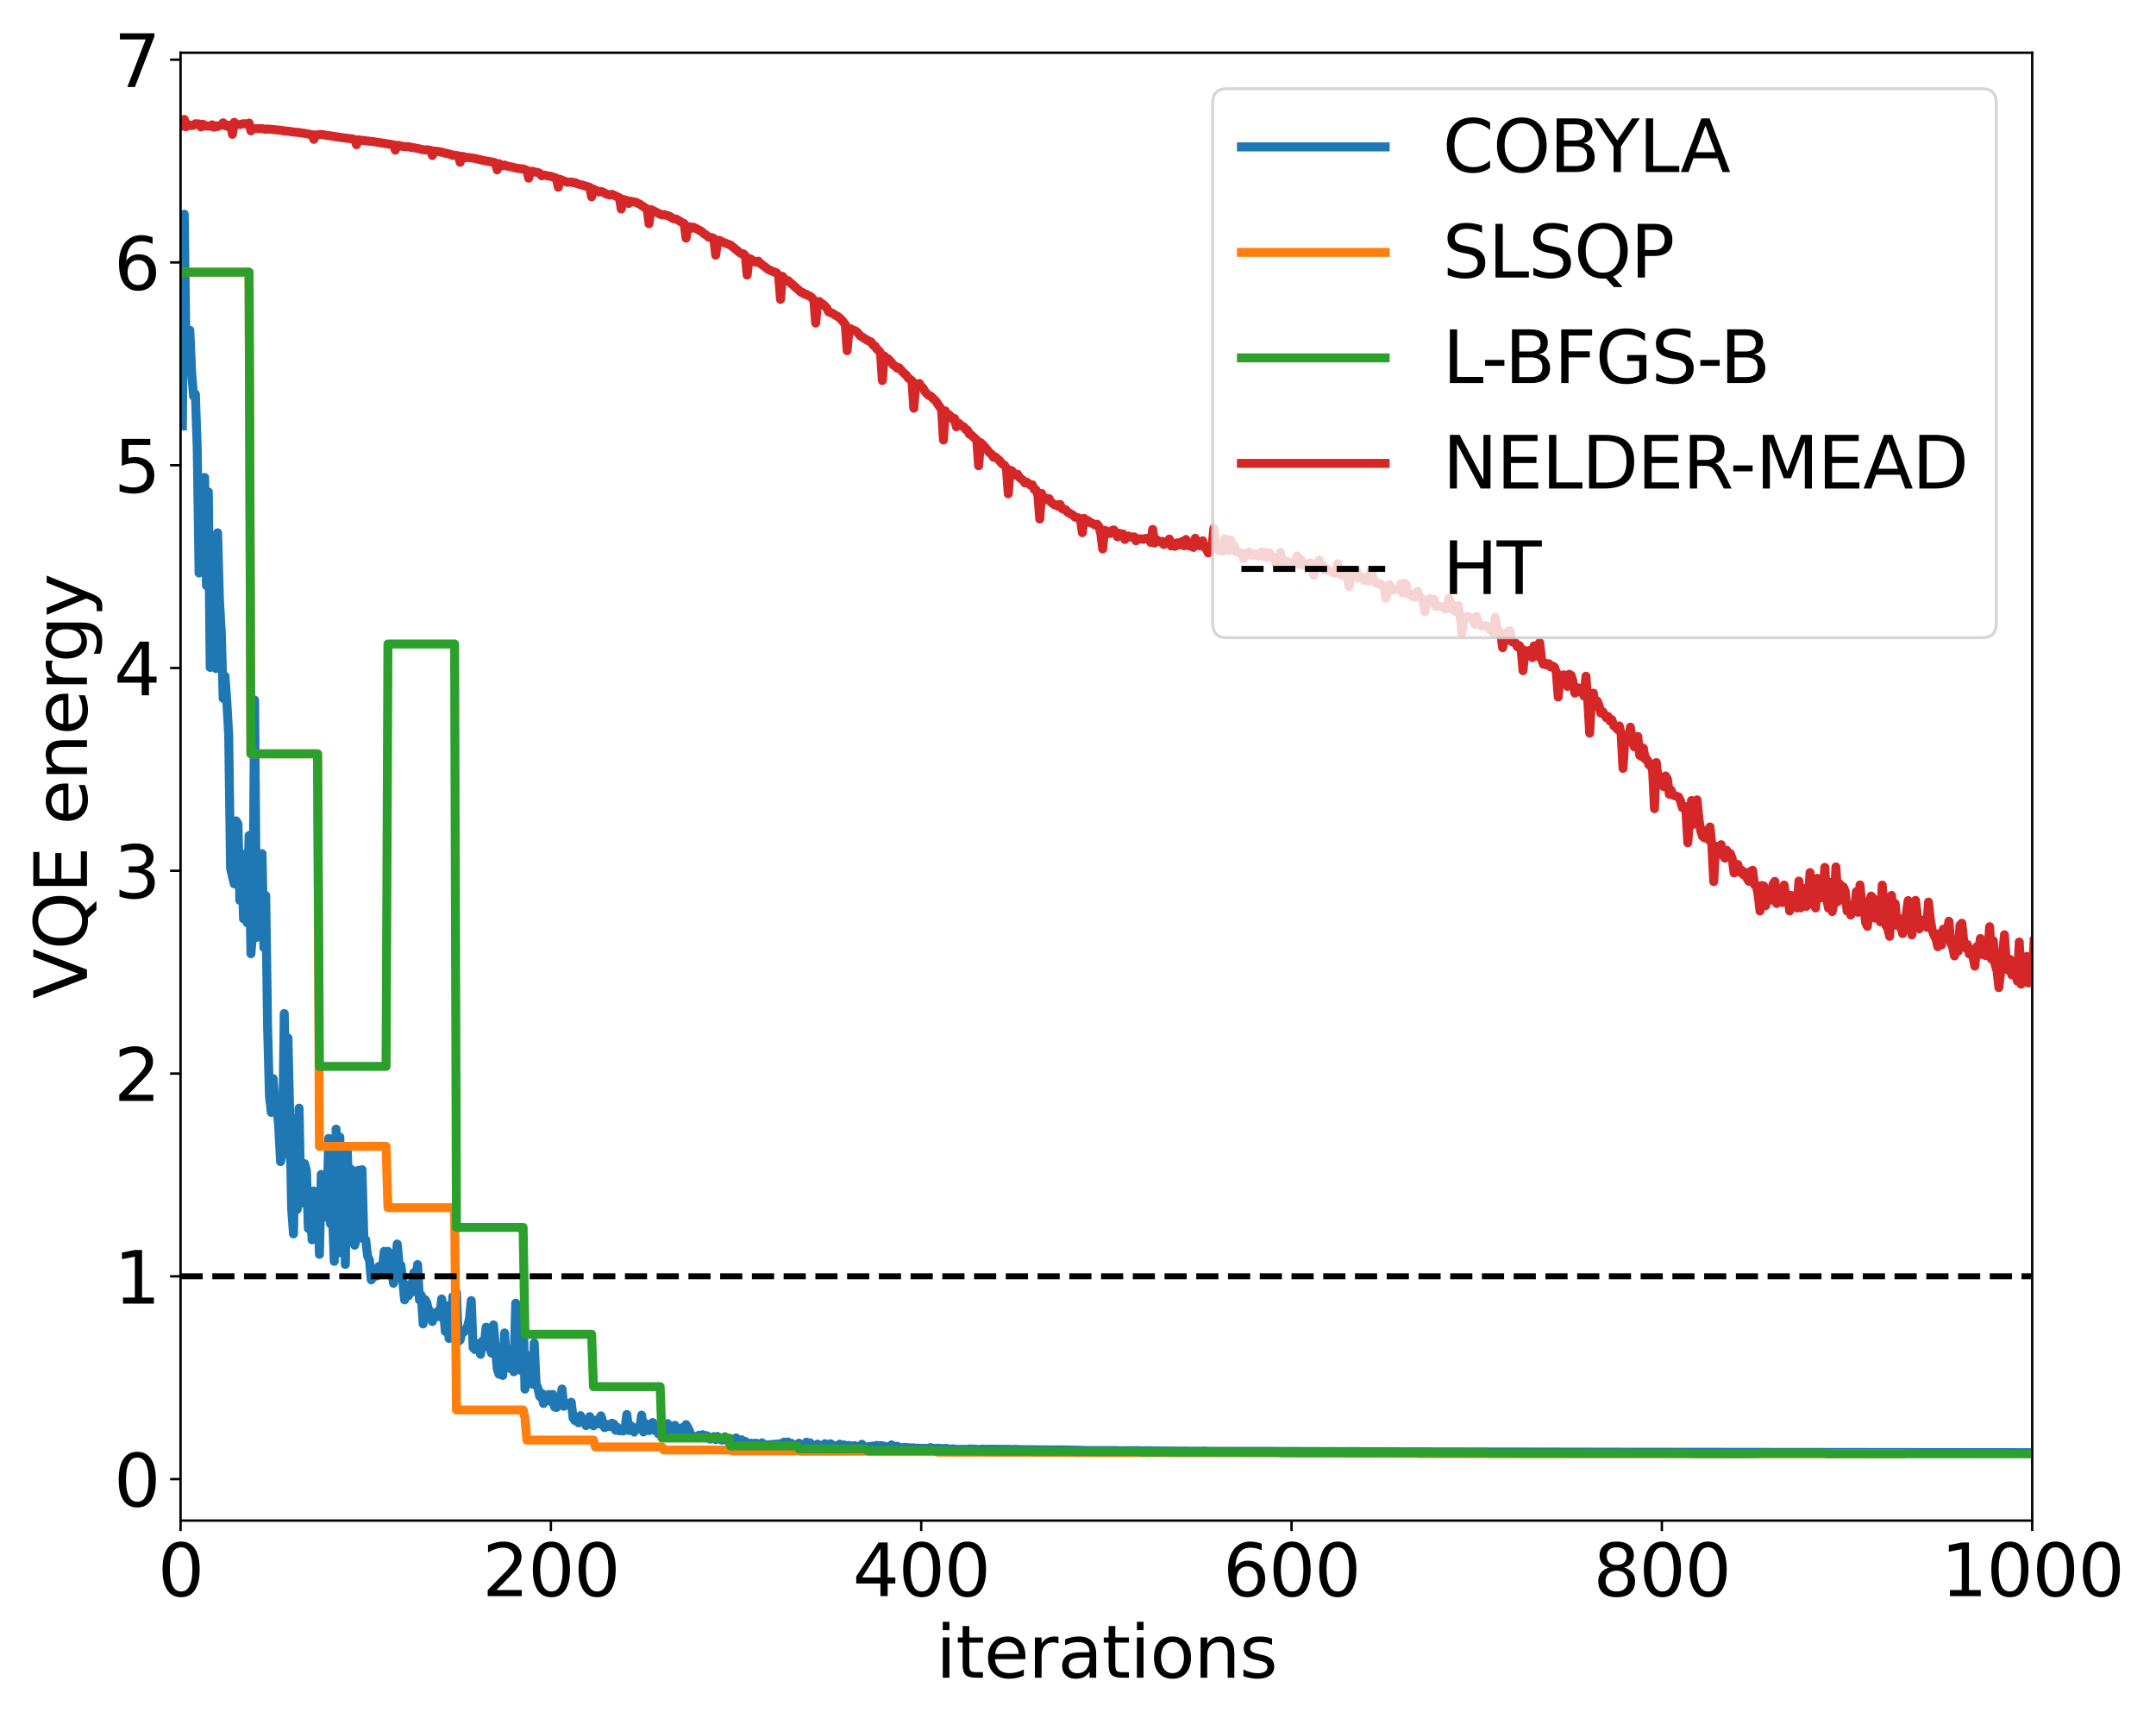 <?xml version="1.0" encoding="utf-8" standalone="no"?>
<!DOCTYPE svg PUBLIC "-//W3C//DTD SVG 1.1//EN"
  "http://www.w3.org/Graphics/SVG/1.1/DTD/svg11.dtd">
<svg height="576pt" version="1.1" viewBox="0 0 720 576" width="720pt" xmlns="http://www.w3.org/2000/svg" xmlns:xlink="http://www.w3.org/1999/xlink">
 <defs>
  <style type="text/css">*{stroke-linecap:butt;stroke-linejoin:round;}</style>
 </defs>
 <g id="figure_1">
  <g id="patch_1">
   <path d="M 0 576 
L 720 576 
L 720 0 
L 0 0 
z
" style="fill:#ffffff;"/>
  </g>
  <g id="axes_1">
   <g id="patch_2">
    <path d="M 60.297 507.745 
L 678.66 507.745 
L 678.66 17.608 
L 60.297 17.608 
z
" style="fill:#ffffff;"/>
   </g>
   <g id="matplotlib.axis_1">
    <g id="xtick_1">
     <g id="line2d_1">
      <defs>
       <path d="M 0 0 
L 0 3.5 
" id="m3c24cef27b" style="stroke:#000000;stroke-width:0.8;"/>
      </defs>
      <g>
       <use style="stroke:#000000;stroke-width:0.8;" x="60.297" xlink:href="#m3c24cef27b" y="507.745"/>
      </g>
     </g>
     <g id="text_1">
      <!-- 0 -->
      <g transform="translate(52.663 532.981)scale(0.24 -0.24)">
       <defs>
        <path d="M 2034 4250 
Q 1547 4250 1301 3770 
Q 1056 3291 1056 2328 
Q 1056 1369 1301 889 
Q 1547 409 2034 409 
Q 2525 409 2770 889 
Q 3016 1369 3016 2328 
Q 3016 3291 2770 3770 
Q 2525 4250 2034 4250 
z
M 2034 4750 
Q 2819 4750 3233 4129 
Q 3647 3509 3647 2328 
Q 3647 1150 3233 529 
Q 2819 -91 2034 -91 
Q 1250 -91 836 529 
Q 422 1150 422 2328 
Q 422 3509 836 4129 
Q 1250 4750 2034 4750 
z
" id="DejaVuSans-30" transform="scale(0.016)"/>
       </defs>
       <use xlink:href="#DejaVuSans-30"/>
      </g>
     </g>
    </g>
    <g id="xtick_2">
     <g id="line2d_2">
      <g>
       <use style="stroke:#000000;stroke-width:0.8;" x="183.97" xlink:href="#m3c24cef27b" y="507.745"/>
      </g>
     </g>
     <g id="text_2">
      <!-- 200 -->
      <g transform="translate(161.065 532.981)scale(0.24 -0.24)">
       <defs>
        <path d="M 1228 531 
L 3431 531 
L 3431 0 
L 469 0 
L 469 531 
Q 828 903 1448 1529 
Q 2069 2156 2228 2338 
Q 2531 2678 2651 2914 
Q 2772 3150 2772 3378 
Q 2772 3750 2511 3984 
Q 2250 4219 1831 4219 
Q 1534 4219 1204 4116 
Q 875 4013 500 3803 
L 500 4441 
Q 881 4594 1212 4672 
Q 1544 4750 1819 4750 
Q 2544 4750 2975 4387 
Q 3406 4025 3406 3419 
Q 3406 3131 3298 2873 
Q 3191 2616 2906 2266 
Q 2828 2175 2409 1742 
Q 1991 1309 1228 531 
z
" id="DejaVuSans-32" transform="scale(0.016)"/>
       </defs>
       <use xlink:href="#DejaVuSans-32"/>
       <use x="63.623" xlink:href="#DejaVuSans-30"/>
       <use x="127.246" xlink:href="#DejaVuSans-30"/>
      </g>
     </g>
    </g>
    <g id="xtick_3">
     <g id="line2d_3">
      <g>
       <use style="stroke:#000000;stroke-width:0.8;" x="307.642" xlink:href="#m3c24cef27b" y="507.745"/>
      </g>
     </g>
     <g id="text_3">
      <!-- 400 -->
      <g transform="translate(284.738 532.981)scale(0.24 -0.24)">
       <defs>
        <path d="M 2419 4116 
L 825 1625 
L 2419 1625 
L 2419 4116 
z
M 2253 4666 
L 3047 4666 
L 3047 1625 
L 3713 1625 
L 3713 1100 
L 3047 1100 
L 3047 0 
L 2419 0 
L 2419 1100 
L 313 1100 
L 313 1709 
L 2253 4666 
z
" id="DejaVuSans-34" transform="scale(0.016)"/>
       </defs>
       <use xlink:href="#DejaVuSans-34"/>
       <use x="63.623" xlink:href="#DejaVuSans-30"/>
       <use x="127.246" xlink:href="#DejaVuSans-30"/>
      </g>
     </g>
    </g>
    <g id="xtick_4">
     <g id="line2d_4">
      <g>
       <use style="stroke:#000000;stroke-width:0.8;" x="431.315" xlink:href="#m3c24cef27b" y="507.745"/>
      </g>
     </g>
     <g id="text_4">
      <!-- 600 -->
      <g transform="translate(408.41 532.981)scale(0.24 -0.24)">
       <defs>
        <path d="M 2113 2584 
Q 1688 2584 1439 2293 
Q 1191 2003 1191 1497 
Q 1191 994 1439 701 
Q 1688 409 2113 409 
Q 2538 409 2786 701 
Q 3034 994 3034 1497 
Q 3034 2003 2786 2293 
Q 2538 2584 2113 2584 
z
M 3366 4563 
L 3366 3988 
Q 3128 4100 2886 4159 
Q 2644 4219 2406 4219 
Q 1781 4219 1451 3797 
Q 1122 3375 1075 2522 
Q 1259 2794 1537 2939 
Q 1816 3084 2150 3084 
Q 2853 3084 3261 2657 
Q 3669 2231 3669 1497 
Q 3669 778 3244 343 
Q 2819 -91 2113 -91 
Q 1303 -91 875 529 
Q 447 1150 447 2328 
Q 447 3434 972 4092 
Q 1497 4750 2381 4750 
Q 2619 4750 2861 4703 
Q 3103 4656 3366 4563 
z
" id="DejaVuSans-36" transform="scale(0.016)"/>
       </defs>
       <use xlink:href="#DejaVuSans-36"/>
       <use x="63.623" xlink:href="#DejaVuSans-30"/>
       <use x="127.246" xlink:href="#DejaVuSans-30"/>
      </g>
     </g>
    </g>
    <g id="xtick_5">
     <g id="line2d_5">
      <g>
       <use style="stroke:#000000;stroke-width:0.8;" x="554.987" xlink:href="#m3c24cef27b" y="507.745"/>
      </g>
     </g>
     <g id="text_5">
      <!-- 800 -->
      <g transform="translate(532.082 532.981)scale(0.24 -0.24)">
       <defs>
        <path d="M 2034 2216 
Q 1584 2216 1326 1975 
Q 1069 1734 1069 1313 
Q 1069 891 1326 650 
Q 1584 409 2034 409 
Q 2484 409 2743 651 
Q 3003 894 3003 1313 
Q 3003 1734 2745 1975 
Q 2488 2216 2034 2216 
z
M 1403 2484 
Q 997 2584 770 2862 
Q 544 3141 544 3541 
Q 544 4100 942 4425 
Q 1341 4750 2034 4750 
Q 2731 4750 3128 4425 
Q 3525 4100 3525 3541 
Q 3525 3141 3298 2862 
Q 3072 2584 2669 2484 
Q 3125 2378 3379 2068 
Q 3634 1759 3634 1313 
Q 3634 634 3220 271 
Q 2806 -91 2034 -91 
Q 1263 -91 848 271 
Q 434 634 434 1313 
Q 434 1759 690 2068 
Q 947 2378 1403 2484 
z
M 1172 3481 
Q 1172 3119 1398 2916 
Q 1625 2713 2034 2713 
Q 2441 2713 2670 2916 
Q 2900 3119 2900 3481 
Q 2900 3844 2670 4047 
Q 2441 4250 2034 4250 
Q 1625 4250 1398 4047 
Q 1172 3844 1172 3481 
z
" id="DejaVuSans-38" transform="scale(0.016)"/>
       </defs>
       <use xlink:href="#DejaVuSans-38"/>
       <use x="63.623" xlink:href="#DejaVuSans-30"/>
       <use x="127.246" xlink:href="#DejaVuSans-30"/>
      </g>
     </g>
    </g>
    <g id="xtick_6">
     <g id="line2d_6">
      <g>
       <use style="stroke:#000000;stroke-width:0.8;" x="678.66" xlink:href="#m3c24cef27b" y="507.745"/>
      </g>
     </g>
     <g id="text_6">
      <!-- 1000 -->
      <g transform="translate(648.12 532.981)scale(0.24 -0.24)">
       <defs>
        <path d="M 794 531 
L 1825 531 
L 1825 4091 
L 703 3866 
L 703 4441 
L 1819 4666 
L 2450 4666 
L 2450 531 
L 3481 531 
L 3481 0 
L 794 0 
L 794 531 
z
" id="DejaVuSans-31" transform="scale(0.016)"/>
       </defs>
       <use xlink:href="#DejaVuSans-31"/>
       <use x="63.623" xlink:href="#DejaVuSans-30"/>
       <use x="127.246" xlink:href="#DejaVuSans-30"/>
       <use x="190.869" xlink:href="#DejaVuSans-30"/>
      </g>
     </g>
    </g>
    <g id="text_7">
     <!-- iterations -->
     <g transform="translate(312.533 560.209)scale(0.24 -0.24)">
      <defs>
       <path d="M 603 3500 
L 1178 3500 
L 1178 0 
L 603 0 
L 603 3500 
z
M 603 4863 
L 1178 4863 
L 1178 4134 
L 603 4134 
L 603 4863 
z
" id="DejaVuSans-69" transform="scale(0.016)"/>
       <path d="M 1172 4494 
L 1172 3500 
L 2356 3500 
L 2356 3053 
L 1172 3053 
L 1172 1153 
Q 1172 725 1289 603 
Q 1406 481 1766 481 
L 2356 481 
L 2356 0 
L 1766 0 
Q 1100 0 847 248 
Q 594 497 594 1153 
L 594 3053 
L 172 3053 
L 172 3500 
L 594 3500 
L 594 4494 
L 1172 4494 
z
" id="DejaVuSans-74" transform="scale(0.016)"/>
       <path d="M 3597 1894 
L 3597 1613 
L 953 1613 
Q 991 1019 1311 708 
Q 1631 397 2203 397 
Q 2534 397 2845 478 
Q 3156 559 3463 722 
L 3463 178 
Q 3153 47 2828 -22 
Q 2503 -91 2169 -91 
Q 1331 -91 842 396 
Q 353 884 353 1716 
Q 353 2575 817 3079 
Q 1281 3584 2069 3584 
Q 2775 3584 3186 3129 
Q 3597 2675 3597 1894 
z
M 3022 2063 
Q 3016 2534 2758 2815 
Q 2500 3097 2075 3097 
Q 1594 3097 1305 2825 
Q 1016 2553 972 2059 
L 3022 2063 
z
" id="DejaVuSans-65" transform="scale(0.016)"/>
       <path d="M 2631 2963 
Q 2534 3019 2420 3045 
Q 2306 3072 2169 3072 
Q 1681 3072 1420 2755 
Q 1159 2438 1159 1844 
L 1159 0 
L 581 0 
L 581 3500 
L 1159 3500 
L 1159 2956 
Q 1341 3275 1631 3429 
Q 1922 3584 2338 3584 
Q 2397 3584 2469 3576 
Q 2541 3569 2628 3553 
L 2631 2963 
z
" id="DejaVuSans-72" transform="scale(0.016)"/>
       <path d="M 2194 1759 
Q 1497 1759 1228 1600 
Q 959 1441 959 1056 
Q 959 750 1161 570 
Q 1363 391 1709 391 
Q 2188 391 2477 730 
Q 2766 1069 2766 1631 
L 2766 1759 
L 2194 1759 
z
M 3341 1997 
L 3341 0 
L 2766 0 
L 2766 531 
Q 2569 213 2275 61 
Q 1981 -91 1556 -91 
Q 1019 -91 701 211 
Q 384 513 384 1019 
Q 384 1609 779 1909 
Q 1175 2209 1959 2209 
L 2766 2209 
L 2766 2266 
Q 2766 2663 2505 2880 
Q 2244 3097 1772 3097 
Q 1472 3097 1187 3025 
Q 903 2953 641 2809 
L 641 3341 
Q 956 3463 1253 3523 
Q 1550 3584 1831 3584 
Q 2591 3584 2966 3190 
Q 3341 2797 3341 1997 
z
" id="DejaVuSans-61" transform="scale(0.016)"/>
       <path d="M 1959 3097 
Q 1497 3097 1228 2736 
Q 959 2375 959 1747 
Q 959 1119 1226 758 
Q 1494 397 1959 397 
Q 2419 397 2687 759 
Q 2956 1122 2956 1747 
Q 2956 2369 2687 2733 
Q 2419 3097 1959 3097 
z
M 1959 3584 
Q 2709 3584 3137 3096 
Q 3566 2609 3566 1747 
Q 3566 888 3137 398 
Q 2709 -91 1959 -91 
Q 1206 -91 779 398 
Q 353 888 353 1747 
Q 353 2609 779 3096 
Q 1206 3584 1959 3584 
z
" id="DejaVuSans-6f" transform="scale(0.016)"/>
       <path d="M 3513 2113 
L 3513 0 
L 2938 0 
L 2938 2094 
Q 2938 2591 2744 2837 
Q 2550 3084 2163 3084 
Q 1697 3084 1428 2787 
Q 1159 2491 1159 1978 
L 1159 0 
L 581 0 
L 581 3500 
L 1159 3500 
L 1159 2956 
Q 1366 3272 1645 3428 
Q 1925 3584 2291 3584 
Q 2894 3584 3203 3211 
Q 3513 2838 3513 2113 
z
" id="DejaVuSans-6e" transform="scale(0.016)"/>
       <path d="M 2834 3397 
L 2834 2853 
Q 2591 2978 2328 3040 
Q 2066 3103 1784 3103 
Q 1356 3103 1142 2972 
Q 928 2841 928 2578 
Q 928 2378 1081 2264 
Q 1234 2150 1697 2047 
L 1894 2003 
Q 2506 1872 2764 1633 
Q 3022 1394 3022 966 
Q 3022 478 2636 193 
Q 2250 -91 1575 -91 
Q 1294 -91 989 -36 
Q 684 19 347 128 
L 347 722 
Q 666 556 975 473 
Q 1284 391 1588 391 
Q 1994 391 2212 530 
Q 2431 669 2431 922 
Q 2431 1156 2273 1281 
Q 2116 1406 1581 1522 
L 1381 1569 
Q 847 1681 609 1914 
Q 372 2147 372 2553 
Q 372 3047 722 3315 
Q 1072 3584 1716 3584 
Q 2034 3584 2315 3537 
Q 2597 3491 2834 3397 
z
" id="DejaVuSans-73" transform="scale(0.016)"/>
      </defs>
      <use xlink:href="#DejaVuSans-69"/>
      <use x="27.783" xlink:href="#DejaVuSans-74"/>
      <use x="66.992" xlink:href="#DejaVuSans-65"/>
      <use x="128.516" xlink:href="#DejaVuSans-72"/>
      <use x="169.629" xlink:href="#DejaVuSans-61"/>
      <use x="230.908" xlink:href="#DejaVuSans-74"/>
      <use x="270.117" xlink:href="#DejaVuSans-69"/>
      <use x="297.9" xlink:href="#DejaVuSans-6f"/>
      <use x="359.082" xlink:href="#DejaVuSans-6e"/>
      <use x="422.461" xlink:href="#DejaVuSans-73"/>
     </g>
    </g>
   </g>
   <g id="matplotlib.axis_2">
    <g id="ytick_1">
     <g id="line2d_7">
      <defs>
       <path d="M 0 0 
L -3.5 0 
" id="md721828727" style="stroke:#000000;stroke-width:0.8;"/>
      </defs>
      <g>
       <use style="stroke:#000000;stroke-width:0.8;" x="60.297" xlink:href="#md721828727" y="493.898"/>
      </g>
     </g>
     <g id="text_8">
      <!-- 0 -->
      <g transform="translate(38.028 503.016)scale(0.24 -0.24)">
       <use xlink:href="#DejaVuSans-30"/>
      </g>
     </g>
    </g>
    <g id="ytick_2">
     <g id="line2d_8">
      <g>
       <use style="stroke:#000000;stroke-width:0.8;" x="60.297" xlink:href="#md721828727" y="426.187"/>
      </g>
     </g>
     <g id="text_9">
      <!-- 1 -->
      <g transform="translate(38.028 435.305)scale(0.24 -0.24)">
       <use xlink:href="#DejaVuSans-31"/>
      </g>
     </g>
    </g>
    <g id="ytick_3">
     <g id="line2d_9">
      <g>
       <use style="stroke:#000000;stroke-width:0.8;" x="60.297" xlink:href="#md721828727" y="358.477"/>
      </g>
     </g>
     <g id="text_10">
      <!-- 2 -->
      <g transform="translate(38.028 367.595)scale(0.24 -0.24)">
       <use xlink:href="#DejaVuSans-32"/>
      </g>
     </g>
    </g>
    <g id="ytick_4">
     <g id="line2d_10">
      <g>
       <use style="stroke:#000000;stroke-width:0.8;" x="60.297" xlink:href="#md721828727" y="290.766"/>
      </g>
     </g>
     <g id="text_11">
      <!-- 3 -->
      <g transform="translate(38.028 299.884)scale(0.24 -0.24)">
       <defs>
        <path d="M 2597 2516 
Q 3050 2419 3304 2112 
Q 3559 1806 3559 1356 
Q 3559 666 3084 287 
Q 2609 -91 1734 -91 
Q 1441 -91 1130 -33 
Q 819 25 488 141 
L 488 750 
Q 750 597 1062 519 
Q 1375 441 1716 441 
Q 2309 441 2620 675 
Q 2931 909 2931 1356 
Q 2931 1769 2642 2001 
Q 2353 2234 1838 2234 
L 1294 2234 
L 1294 2753 
L 1863 2753 
Q 2328 2753 2575 2939 
Q 2822 3125 2822 3475 
Q 2822 3834 2567 4026 
Q 2313 4219 1838 4219 
Q 1578 4219 1281 4162 
Q 984 4106 628 3988 
L 628 4550 
Q 988 4650 1302 4700 
Q 1616 4750 1894 4750 
Q 2613 4750 3031 4423 
Q 3450 4097 3450 3541 
Q 3450 3153 3228 2886 
Q 3006 2619 2597 2516 
z
" id="DejaVuSans-33" transform="scale(0.016)"/>
       </defs>
       <use xlink:href="#DejaVuSans-33"/>
      </g>
     </g>
    </g>
    <g id="ytick_5">
     <g id="line2d_11">
      <g>
       <use style="stroke:#000000;stroke-width:0.8;" x="60.297" xlink:href="#md721828727" y="223.056"/>
      </g>
     </g>
     <g id="text_12">
      <!-- 4 -->
      <g transform="translate(38.028 232.174)scale(0.24 -0.24)">
       <use xlink:href="#DejaVuSans-34"/>
      </g>
     </g>
    </g>
    <g id="ytick_6">
     <g id="line2d_12">
      <g>
       <use style="stroke:#000000;stroke-width:0.8;" x="60.297" xlink:href="#md721828727" y="155.345"/>
      </g>
     </g>
     <g id="text_13">
      <!-- 5 -->
      <g transform="translate(38.028 164.463)scale(0.24 -0.24)">
       <defs>
        <path d="M 691 4666 
L 3169 4666 
L 3169 4134 
L 1269 4134 
L 1269 2991 
Q 1406 3038 1543 3061 
Q 1681 3084 1819 3084 
Q 2600 3084 3056 2656 
Q 3513 2228 3513 1497 
Q 3513 744 3044 326 
Q 2575 -91 1722 -91 
Q 1428 -91 1123 -41 
Q 819 9 494 109 
L 494 744 
Q 775 591 1075 516 
Q 1375 441 1709 441 
Q 2250 441 2565 725 
Q 2881 1009 2881 1497 
Q 2881 1984 2565 2268 
Q 2250 2553 1709 2553 
Q 1456 2553 1204 2497 
Q 953 2441 691 2322 
L 691 4666 
z
" id="DejaVuSans-35" transform="scale(0.016)"/>
       </defs>
       <use xlink:href="#DejaVuSans-35"/>
      </g>
     </g>
    </g>
    <g id="ytick_7">
     <g id="line2d_13">
      <g>
       <use style="stroke:#000000;stroke-width:0.8;" x="60.297" xlink:href="#md721828727" y="87.635"/>
      </g>
     </g>
     <g id="text_14">
      <!-- 6 -->
      <g transform="translate(38.028 96.753)scale(0.24 -0.24)">
       <use xlink:href="#DejaVuSans-36"/>
      </g>
     </g>
    </g>
    <g id="ytick_8">
     <g id="line2d_14">
      <g>
       <use style="stroke:#000000;stroke-width:0.8;" x="60.297" xlink:href="#md721828727" y="19.924"/>
      </g>
     </g>
     <g id="text_15">
      <!-- 7 -->
      <g transform="translate(38.028 29.042)scale(0.24 -0.24)">
       <defs>
        <path d="M 525 4666 
L 3525 4666 
L 3525 4397 
L 1831 0 
L 1172 0 
L 2766 4134 
L 525 4134 
L 525 4666 
z
" id="DejaVuSans-37" transform="scale(0.016)"/>
       </defs>
       <use xlink:href="#DejaVuSans-37"/>
      </g>
     </g>
    </g>
    <g id="text_16">
     <!-- VQE energy -->
     <g transform="translate(29.036 333.544)rotate(-90)scale(0.24 -0.24)">
      <defs>
       <path d="M 1831 0 
L 50 4666 
L 709 4666 
L 2188 738 
L 3669 4666 
L 4325 4666 
L 2547 0 
L 1831 0 
z
" id="DejaVuSans-56" transform="scale(0.016)"/>
       <path d="M 2522 4238 
Q 1834 4238 1429 3725 
Q 1025 3213 1025 2328 
Q 1025 1447 1429 934 
Q 1834 422 2522 422 
Q 3209 422 3611 934 
Q 4013 1447 4013 2328 
Q 4013 3213 3611 3725 
Q 3209 4238 2522 4238 
z
M 3406 84 
L 4238 -825 
L 3475 -825 
L 2784 -78 
Q 2681 -84 2626 -87 
Q 2572 -91 2522 -91 
Q 1538 -91 948 567 
Q 359 1225 359 2328 
Q 359 3434 948 4092 
Q 1538 4750 2522 4750 
Q 3503 4750 4090 4092 
Q 4678 3434 4678 2328 
Q 4678 1516 4351 937 
Q 4025 359 3406 84 
z
" id="DejaVuSans-51" transform="scale(0.016)"/>
       <path d="M 628 4666 
L 3578 4666 
L 3578 4134 
L 1259 4134 
L 1259 2753 
L 3481 2753 
L 3481 2222 
L 1259 2222 
L 1259 531 
L 3634 531 
L 3634 0 
L 628 0 
L 628 4666 
z
" id="DejaVuSans-45" transform="scale(0.016)"/>
       <path id="DejaVuSans-20" transform="scale(0.016)"/>
       <path d="M 2906 1791 
Q 2906 2416 2648 2759 
Q 2391 3103 1925 3103 
Q 1463 3103 1205 2759 
Q 947 2416 947 1791 
Q 947 1169 1205 825 
Q 1463 481 1925 481 
Q 2391 481 2648 825 
Q 2906 1169 2906 1791 
z
M 3481 434 
Q 3481 -459 3084 -895 
Q 2688 -1331 1869 -1331 
Q 1566 -1331 1297 -1286 
Q 1028 -1241 775 -1147 
L 775 -588 
Q 1028 -725 1275 -790 
Q 1522 -856 1778 -856 
Q 2344 -856 2625 -561 
Q 2906 -266 2906 331 
L 2906 616 
Q 2728 306 2450 153 
Q 2172 0 1784 0 
Q 1141 0 747 490 
Q 353 981 353 1791 
Q 353 2603 747 3093 
Q 1141 3584 1784 3584 
Q 2172 3584 2450 3431 
Q 2728 3278 2906 2969 
L 2906 3500 
L 3481 3500 
L 3481 434 
z
" id="DejaVuSans-67" transform="scale(0.016)"/>
       <path d="M 2059 -325 
Q 1816 -950 1584 -1140 
Q 1353 -1331 966 -1331 
L 506 -1331 
L 506 -850 
L 844 -850 
Q 1081 -850 1212 -737 
Q 1344 -625 1503 -206 
L 1606 56 
L 191 3500 
L 800 3500 
L 1894 763 
L 2988 3500 
L 3597 3500 
L 2059 -325 
z
" id="DejaVuSans-79" transform="scale(0.016)"/>
      </defs>
      <use xlink:href="#DejaVuSans-56"/>
      <use x="68.408" xlink:href="#DejaVuSans-51"/>
      <use x="147.119" xlink:href="#DejaVuSans-45"/>
      <use x="210.303" xlink:href="#DejaVuSans-20"/>
      <use x="242.09" xlink:href="#DejaVuSans-65"/>
      <use x="303.613" xlink:href="#DejaVuSans-6e"/>
      <use x="366.992" xlink:href="#DejaVuSans-65"/>
      <use x="428.516" xlink:href="#DejaVuSans-72"/>
      <use x="467.879" xlink:href="#DejaVuSans-67"/>
      <use x="531.355" xlink:href="#DejaVuSans-79"/>
     </g>
    </g>
   </g>
   <g id="line2d_15">
    <path clip-path="url(#p43fed19697)" d="M 60.916 142.2 
L 61.534 71.519 
L 62.153 119.641 
L 62.771 111.258 
L 63.389 110.27 
L 64.008 124.463 
L 64.626 132.256 
L 65.244 131.576 
L 65.863 149.751 
L 66.481 191.354 
L 67.099 184.446 
L 68.336 159.421 
L 68.955 195.536 
L 69.573 164.253 
L 70.191 222.862 
L 70.81 196.848 
L 71.428 211.99 
L 72.046 223.214 
L 72.665 177.908 
L 73.283 200.223 
L 73.901 211.067 
L 74.52 233.187 
L 75.138 225.8 
L 75.757 234.43 
L 76.375 245.478 
L 76.993 290.005 
L 78.23 295.149 
L 78.848 274.1 
L 79.467 275.107 
L 80.085 300.654 
L 80.703 285.116 
L 81.322 306.814 
L 81.94 285.319 
L 82.559 308.165 
L 83.177 279 
L 83.795 318.455 
L 84.414 311.047 
L 85.032 233.779 
L 85.65 313.025 
L 86.269 290.416 
L 86.887 308.677 
L 87.505 285.037 
L 88.124 316.39 
L 88.742 299.029 
L 89.361 342.824 
L 89.979 365.894 
L 90.597 371.454 
L 91.216 360.163 
L 91.834 368.471 
L 92.452 369.375 
L 93.071 376.305 
L 93.689 387.898 
L 94.307 385.095 
L 94.926 338.423 
L 95.544 368.364 
L 96.163 346.586 
L 96.781 372.756 
L 97.399 403.758 
L 98.018 412.015 
L 98.636 373.498 
L 99.254 403.841 
L 99.873 370.041 
L 100.491 401.798 
L 101.109 390.118 
L 101.728 388.569 
L 102.346 390.862 
L 102.965 410.217 
L 103.583 398.306 
L 104.201 413.989 
L 104.82 397.664 
L 105.438 405.243 
L 106.056 400.647 
L 106.675 418.84 
L 107.293 392.146 
L 107.911 405.793 
L 108.53 404.228 
L 109.148 406.553 
L 109.766 380.131 
L 110.385 408.657 
L 111.003 404.549 
L 111.622 421.193 
L 112.24 377.019 
L 112.858 418.484 
L 113.477 379.66 
L 114.095 403.574 
L 114.713 384.981 
L 115.332 422.205 
L 115.95 382.895 
L 116.568 402.177 
L 117.187 390.396 
L 117.805 407.402 
L 118.424 415.797 
L 119.042 413.739 
L 119.66 390.793 
L 120.279 404.626 
L 120.897 390.577 
L 121.515 413.736 
L 122.134 414.031 
L 122.752 419.415 
L 123.37 420.702 
L 123.989 427.37 
L 124.607 426.401 
L 125.226 425.962 
L 125.844 426.056 
L 126.462 422.887 
L 127.081 425.04 
L 127.699 423.452 
L 128.317 417.824 
L 128.936 424.154 
L 129.554 417.819 
L 130.172 424.177 
L 130.791 424.039 
L 131.409 428.496 
L 132.028 423.597 
L 132.646 415.402 
L 133.264 421.894 
L 133.883 422.479 
L 134.501 427.618 
L 135.119 434.052 
L 135.738 429.387 
L 136.356 432.736 
L 136.974 428.834 
L 137.593 431.48 
L 138.211 424.923 
L 138.83 428.141 
L 139.448 422.256 
L 140.066 434.057 
L 140.685 432.51 
L 141.303 442.084 
L 141.921 433.932 
L 142.54 435.06 
L 143.158 437.507 
L 143.776 438.026 
L 144.395 441.268 
L 145.013 439.635 
L 146.25 437.83 
L 146.868 439.686 
L 147.487 433.746 
L 148.105 437.669 
L 148.723 444.597 
L 149.342 436.069 
L 149.96 446.929 
L 150.578 445.388 
L 151.197 433.002 
L 151.815 446.927 
L 152.434 431.606 
L 153.052 447.937 
L 153.67 447.407 
L 154.289 444.602 
L 154.907 444.776 
L 155.525 444.027 
L 156.144 442.867 
L 156.762 440.439 
L 157.38 434.28 
L 157.999 449.986 
L 158.617 450.634 
L 159.236 448.619 
L 159.854 449.921 
L 160.472 452.241 
L 161.091 447.81 
L 161.709 449.072 
L 162.327 443.171 
L 162.946 445.513 
L 163.564 450.288 
L 164.182 451.847 
L 164.801 442.397 
L 166.037 457.016 
L 166.656 458.861 
L 167.274 454.611 
L 167.893 459.295 
L 168.511 445.087 
L 169.129 456.04 
L 169.748 450.287 
L 170.366 456.961 
L 170.984 455.395 
L 171.603 458.049 
L 172.221 435.143 
L 172.839 455.715 
L 173.458 450.292 
L 174.076 457.698 
L 174.695 437.799 
L 175.313 463.844 
L 175.931 458.966 
L 176.55 458.836 
L 177.168 452.58 
L 177.786 462.179 
L 178.405 448.413 
L 179.023 462.159 
L 179.641 463.577 
L 180.26 466.328 
L 180.878 465.24 
L 181.497 468.653 
L 182.115 465.855 
L 182.733 467.362 
L 183.352 465.63 
L 183.97 468.01 
L 184.588 465.6 
L 185.207 469.815 
L 185.825 469.975 
L 187.062 468.702 
L 187.68 463.807 
L 188.299 469.579 
L 188.917 469.042 
L 189.535 468.735 
L 190.154 469.146 
L 190.772 468.244 
L 191.39 473.534 
L 192.009 474.358 
L 192.627 474.561 
L 193.245 475.106 
L 193.864 472.693 
L 194.482 474.648 
L 195.101 474.006 
L 195.719 476.018 
L 196.337 474.728 
L 196.956 473.019 
L 197.574 475.513 
L 198.192 476.097 
L 198.811 474.486 
L 199.429 474.044 
L 200.047 475.503 
L 200.666 472.773 
L 201.903 476.707 
L 202.521 476.354 
L 203.139 475.664 
L 203.758 476.385 
L 204.376 475.23 
L 204.994 475.505 
L 205.613 477.602 
L 206.231 476.661 
L 206.849 477.761 
L 207.468 477.335 
L 208.086 477.853 
L 208.704 477.202 
L 209.323 472.313 
L 209.941 477.654 
L 210.56 475.953 
L 211.178 476.525 
L 211.796 478.198 
L 212.415 477.055 
L 213.033 476.606 
L 213.651 476.701 
L 214.27 472.534 
L 214.888 478.158 
L 215.506 475.26 
L 216.743 477.695 
L 217.362 477.057 
L 217.98 474.986 
L 218.598 477.638 
L 219.217 476.456 
L 219.835 478.711 
L 220.453 475.886 
L 221.072 478.253 
L 221.69 475.768 
L 222.308 478.433 
L 222.927 475.347 
L 223.545 477.445 
L 224.164 478.678 
L 224.782 478.304 
L 225.4 475.919 
L 226.019 477.81 
L 226.637 477.238 
L 227.255 478.09 
L 227.874 476.707 
L 228.492 478.337 
L 229.11 475.691 
L 229.729 476.75 
L 230.347 478.032 
L 230.966 479.959 
L 231.584 479.537 
L 232.202 479.676 
L 232.821 480.1 
L 233.439 479.227 
L 234.057 479.746 
L 234.676 479.061 
L 235.294 479.863 
L 235.912 479.372 
L 236.531 479.696 
L 237.149 480.521 
L 237.768 480.205 
L 238.386 479.692 
L 239.004 480.712 
L 239.623 479.652 
L 240.859 480.806 
L 241.478 480.858 
L 242.096 479.763 
L 243.333 481.375 
L 243.951 480.598 
L 244.57 480.495 
L 245.188 481.318 
L 245.806 480.131 
L 246.425 481.057 
L 247.043 481.169 
L 247.661 480.755 
L 248.28 481.344 
L 248.898 481.311 
L 249.516 482.039 
L 250.135 482.162 
L 250.753 481.895 
L 251.372 482.061 
L 251.99 481.921 
L 252.608 481.925 
L 253.227 482.503 
L 253.845 482.502 
L 254.463 481.768 
L 255.082 482.217 
L 255.7 482.514 
L 259.41 482.192 
L 260.029 482.421 
L 260.647 482.022 
L 261.265 482.54 
L 261.884 481.532 
L 262.502 482.193 
L 263.12 481.518 
L 263.739 482.58 
L 264.357 481.939 
L 264.975 482.499 
L 265.594 482.588 
L 266.212 482.391 
L 266.831 481.898 
L 268.067 482.584 
L 268.686 482.684 
L 269.304 481.55 
L 269.922 482.363 
L 270.541 481.782 
L 271.159 482.684 
L 271.777 482.702 
L 272.396 482.582 
L 273.014 482.211 
L 273.633 482.583 
L 274.251 482.696 
L 274.869 482.626 
L 275.488 482.063 
L 276.106 482.921 
L 276.724 482.253 
L 277.343 482.094 
L 278.579 482.81 
L 279.816 483.074 
L 280.435 482.224 
L 281.053 482.748 
L 281.671 482.454 
L 282.908 482.763 
L 283.526 482.648 
L 284.145 482.834 
L 284.763 482.858 
L 285.381 482.702 
L 286 483.148 
L 286.618 482.974 
L 287.237 483.103 
L 287.855 482.253 
L 288.473 482.997 
L 289.092 483.287 
L 290.328 482.991 
L 290.947 483.026 
L 291.565 482.826 
L 292.183 483.029 
L 292.802 482.632 
L 293.42 483.117 
L 294.039 482.71 
L 295.275 482.874 
L 295.894 483.304 
L 296.512 483.078 
L 297.13 483.261 
L 297.749 482.469 
L 298.367 483.309 
L 298.985 483.291 
L 299.604 482.913 
L 300.222 483.213 
L 301.459 483.515 
L 302.077 483.27 
L 303.932 483.455 
L 304.551 483.504 
L 305.169 483.437 
L 305.787 483.633 
L 306.406 483.546 
L 307.642 483.643 
L 310.116 483.607 
L 310.734 483.348 
L 311.353 483.581 
L 312.589 483.696 
L 313.208 483.551 
L 314.444 483.722 
L 316.3 483.645 
L 316.918 483.941 
L 317.536 483.927 
L 318.155 483.766 
L 319.391 483.985 
L 322.483 483.947 
L 323.102 484.016 
L 323.72 483.841 
L 324.338 483.824 
L 324.957 483.999 
L 325.575 483.868 
L 326.193 483.986 
L 327.43 484.012 
L 328.048 483.837 
L 328.667 483.945 
L 331.14 483.907 
L 333.614 483.946 
L 337.324 483.973 
L 337.942 484.079 
L 339.179 483.925 
L 339.797 484.048 
L 341.034 484.055 
L 351.546 484.152 
L 354.02 484.127 
L 358.967 484.23 
L 363.295 484.354 
L 372.571 484.361 
L 373.807 484.418 
L 379.991 484.382 
L 381.228 484.461 
L 383.701 484.432 
L 384.938 484.473 
L 386.175 484.49 
L 392.977 484.54 
L 398.542 484.571 
L 400.397 484.555 
L 401.634 484.602 
L 402.252 484.509 
L 403.489 484.621 
L 405.962 484.618 
L 409.054 484.635 
L 410.909 484.602 
L 412.764 484.639 
L 414.001 484.628 
L 425.75 484.629 
L 427.605 484.658 
L 449.866 484.726 
L 451.721 484.698 
L 455.431 484.749 
L 459.76 484.74 
L 466.562 484.77 
L 503.663 484.842 
L 506.137 484.833 
L 514.794 484.872 
L 518.504 484.865 
L 539.528 484.903 
L 543.857 484.914 
L 554.369 484.921 
L 679.278 485.069 
L 679.278 485.069 
" style="fill:none;stroke:#1f77b4;stroke-linecap:square;stroke-width:3;"/>
   </g>
   <g id="line2d_16">
    <path clip-path="url(#p43fed19697)" d="M 60.916 90.894 
L 83.177 90.894 
L 83.795 251.709 
L 106.056 251.709 
L 106.675 382.793 
L 128.936 382.793 
L 129.554 403.275 
L 151.815 403.275 
L 152.434 470.796 
L 174.695 470.796 
L 175.313 473.447 
L 175.931 480.867 
L 198.192 480.867 
L 198.811 483.147 
L 221.072 483.147 
L 221.69 484.186 
L 243.951 484.186 
L 244.57 484.454 
L 266.831 484.454 
L 267.449 484.573 
L 289.71 484.573 
L 290.328 484.703 
L 312.589 484.703 
L 313.208 484.878 
L 358.348 484.944 
L 359.585 485.011 
L 426.986 485.109 
L 428.223 485.183 
L 472.745 485.285 
L 473.982 485.38 
L 495.625 485.38 
L 496.243 485.234 
L 496.861 485.4 
L 634.756 485.438 
L 634.756 485.438 
" style="fill:none;stroke:#ff7f0e;stroke-linecap:square;stroke-width:3;"/>
   </g>
   <g id="line2d_17">
    <path clip-path="url(#p43fed19697)" d="M 60.916 90.894 
L 83.177 90.894 
L 83.795 251.709 
L 106.056 251.709 
L 106.675 356.086 
L 128.936 356.086 
L 129.554 215.04 
L 151.815 215.04 
L 152.434 409.859 
L 174.695 409.859 
L 175.313 445.534 
L 197.574 445.534 
L 198.192 463.024 
L 220.453 463.024 
L 221.072 480.17 
L 243.333 480.17 
L 243.951 482.824 
L 266.212 482.824 
L 266.831 483.826 
L 289.092 483.826 
L 289.71 484.332 
L 311.971 484.332 
L 312.589 484.526 
L 357.73 484.629 
L 358.967 484.702 
L 380.609 484.702 
L 381.228 484.846 
L 426.368 484.922 
L 427.605 485.015 
L 495.006 485.123 
L 496.243 485.22 
L 563.645 485.294 
L 564.881 485.365 
L 586.524 485.365 
L 587.761 485.252 
L 609.403 485.252 
L 610.022 485.395 
L 679.278 485.432 
L 679.278 485.432 
" style="fill:none;stroke:#2ca02c;stroke-linecap:square;stroke-width:3;"/>
   </g>
   <g id="line2d_18">
    <path clip-path="url(#p43fed19697)" d="M 60.916 41.986 
L 61.534 39.887 
L 62.153 42.282 
L 62.771 41.6 
L 64.008 41.926 
L 64.626 41.801 
L 65.244 41.31 
L 66.481 41.388 
L 67.099 42.405 
L 67.718 41.474 
L 68.955 42.127 
L 69.573 42.059 
L 70.191 42.173 
L 70.81 41.682 
L 71.428 42.47 
L 72.046 41.985 
L 72.665 42.26 
L 73.901 41.706 
L 74.52 41.009 
L 75.138 41.953 
L 75.757 41.721 
L 76.375 42.361 
L 76.993 41.771 
L 77.612 44.853 
L 78.23 40.845 
L 78.848 41.532 
L 80.085 41.596 
L 81.322 41.296 
L 81.94 41.319 
L 82.559 41.605 
L 83.177 41.079 
L 83.795 43.694 
L 84.414 42.946 
L 86.887 42.917 
L 87.505 42.914 
L 88.742 43.204 
L 89.361 43.072 
L 94.307 43.544 
L 94.926 43.763 
L 95.544 43.724 
L 98.636 44.16 
L 99.254 44.166 
L 101.728 44.542 
L 104.201 44.99 
L 104.82 46.533 
L 105.438 45.01 
L 106.056 45.092 
L 106.675 44.924 
L 107.293 44.902 
L 114.713 46.029 
L 117.805 46.386 
L 118.424 46.643 
L 119.042 48.327 
L 119.66 46.689 
L 121.515 46.948 
L 123.37 47.149 
L 124.607 47.278 
L 130.791 48.247 
L 131.409 48.379 
L 132.028 50.129 
L 132.646 48.511 
L 133.264 48.581 
L 133.883 48.792 
L 135.738 49.014 
L 136.356 48.96 
L 136.974 49.16 
L 138.211 49.325 
L 141.921 50.096 
L 142.54 49.997 
L 143.776 50.188 
L 144.395 51.931 
L 145.013 50.456 
L 146.25 50.55 
L 150.578 51.565 
L 151.197 51.891 
L 151.815 51.804 
L 153.052 52.03 
L 153.67 54.202 
L 154.289 52.208 
L 154.907 52.309 
L 155.525 52.655 
L 156.144 52.538 
L 158.617 52.902 
L 161.709 53.641 
L 164.801 54.185 
L 165.419 54.383 
L 166.037 56.7 
L 166.656 54.651 
L 167.274 55.424 
L 168.511 55.096 
L 169.129 55.415 
L 170.984 55.774 
L 172.221 56.102 
L 174.076 56.379 
L 174.695 56.385 
L 175.931 56.86 
L 176.55 59.494 
L 177.168 57.255 
L 177.786 57.167 
L 178.405 57.383 
L 179.641 57.61 
L 180.26 57.889 
L 180.878 58.695 
L 181.497 58.465 
L 182.115 58.521 
L 182.733 58.721 
L 183.97 58.882 
L 185.825 59.511 
L 186.443 62.52 
L 187.062 59.889 
L 188.299 60.411 
L 189.535 60.88 
L 190.772 60.757 
L 191.39 60.994 
L 192.009 60.962 
L 192.627 61.306 
L 195.719 62.17 
L 196.956 62.566 
L 197.574 65.736 
L 198.192 63.145 
L 198.811 63.494 
L 199.429 63.71 
L 200.047 64.119 
L 200.666 63.919 
L 201.284 64.127 
L 202.521 64.789 
L 203.758 65.151 
L 204.376 64.89 
L 206.849 66.024 
L 207.468 69.8 
L 208.086 66.611 
L 209.323 66.949 
L 209.941 67.95 
L 210.56 67.16 
L 211.178 67.357 
L 212.415 67.551 
L 213.651 68.192 
L 216.125 69.819 
L 216.743 74.714 
L 217.362 69.971 
L 218.598 70.576 
L 219.835 71.227 
L 221.072 71.8 
L 221.69 71.639 
L 222.927 71.986 
L 223.545 72.187 
L 224.782 72.997 
L 226.019 73.234 
L 227.255 73.973 
L 228.492 74.72 
L 229.11 79.524 
L 229.729 75.741 
L 230.347 75.712 
L 230.966 76.219 
L 231.584 75.863 
L 234.057 77.152 
L 235.294 78.166 
L 235.912 78.522 
L 236.531 79.126 
L 237.149 79.315 
L 237.768 79.334 
L 238.386 79.65 
L 239.004 85.206 
L 239.623 80.297 
L 240.241 80.247 
L 241.478 80.902 
L 243.951 81.826 
L 247.043 84.361 
L 247.661 84.709 
L 248.28 84.775 
L 248.898 85.429 
L 249.516 91.85 
L 250.135 86.326 
L 250.753 86.527 
L 251.99 87.409 
L 252.608 87.568 
L 253.227 87.197 
L 253.845 87.898 
L 255.7 89.284 
L 256.318 89.839 
L 258.173 90.694 
L 258.792 90.857 
L 259.41 91.147 
L 260.029 92.194 
L 260.647 99.963 
L 261.265 92.243 
L 262.502 93.832 
L 263.12 93.678 
L 266.831 96.948 
L 267.449 97.566 
L 268.067 97.699 
L 268.686 98.228 
L 269.304 98.281 
L 269.922 98.696 
L 270.541 98.925 
L 271.159 99.456 
L 271.777 100.209 
L 272.396 107.887 
L 273.014 101.023 
L 273.633 100.661 
L 274.251 101.324 
L 274.869 101.612 
L 276.106 102.818 
L 276.724 104.126 
L 277.961 104.588 
L 279.198 105.382 
L 279.816 105.683 
L 281.053 106.783 
L 282.29 108.343 
L 282.908 117.088 
L 283.526 109.682 
L 284.145 109.786 
L 284.763 110.33 
L 285.381 110.364 
L 286 110.707 
L 286.618 111.292 
L 287.237 112.094 
L 289.71 113.65 
L 290.947 114.235 
L 291.565 115.22 
L 292.183 115.504 
L 292.802 116.507 
L 293.42 117.034 
L 294.039 117.864 
L 294.657 127.069 
L 295.275 118.867 
L 295.894 119.56 
L 296.512 119.738 
L 297.749 121.075 
L 298.367 121.908 
L 298.985 122.263 
L 299.604 122.922 
L 300.222 122.777 
L 301.459 124.218 
L 302.696 125.326 
L 303.314 126.208 
L 304.551 127.158 
L 305.169 136.33 
L 305.787 128.133 
L 306.406 129.071 
L 307.024 128.048 
L 307.642 129.069 
L 308.261 129.635 
L 308.879 130.687 
L 309.498 131.441 
L 310.116 131.999 
L 310.734 132.221 
L 312.589 133.996 
L 314.444 136.827 
L 315.063 146.932 
L 315.681 137.207 
L 316.3 138.402 
L 316.918 138.467 
L 317.536 139.08 
L 318.155 139.999 
L 318.773 139.729 
L 319.391 142.509 
L 320.01 141.224 
L 321.246 142.28 
L 321.865 142.538 
L 322.483 143.396 
L 323.102 143.672 
L 323.72 144.942 
L 324.338 145.231 
L 326.193 146.935 
L 326.812 155.532 
L 327.43 147.775 
L 328.667 148.975 
L 330.522 151.247 
L 331.14 151.68 
L 331.759 152.663 
L 332.377 152.583 
L 333.614 153.619 
L 334.232 154.397 
L 334.85 154.979 
L 335.469 155.361 
L 336.087 156.403 
L 336.706 164.892 
L 337.324 156.971 
L 337.942 157.231 
L 338.561 158.253 
L 339.179 158.678 
L 339.797 158.334 
L 340.416 159.419 
L 341.652 160.388 
L 342.271 161.26 
L 342.889 160.997 
L 344.126 161.988 
L 344.744 161.886 
L 345.363 163.392 
L 345.981 163.587 
L 346.599 165.289 
L 347.218 173.312 
L 347.836 164.758 
L 348.454 166.151 
L 349.073 166.268 
L 349.691 166.928 
L 350.31 166.484 
L 350.928 167.621 
L 352.165 168.588 
L 352.783 168.508 
L 353.401 169.082 
L 354.02 168.431 
L 354.638 169.803 
L 355.256 170.069 
L 355.875 170.176 
L 356.493 171.028 
L 357.111 171.251 
L 357.73 171.764 
L 358.348 172.007 
L 358.967 172.626 
L 359.585 172.842 
L 360.203 172.909 
L 360.822 173.511 
L 361.44 177.868 
L 362.058 173.098 
L 362.677 174.255 
L 363.295 173.803 
L 363.913 174.466 
L 364.532 174.559 
L 365.15 175.007 
L 365.769 175.316 
L 366.387 175.047 
L 367.005 175.867 
L 367.624 178.22 
L 368.242 183.304 
L 368.86 177.047 
L 369.479 177.309 
L 370.097 177.989 
L 370.715 178.165 
L 371.334 177.142 
L 371.952 176.941 
L 372.571 177.802 
L 373.189 179.28 
L 373.807 178.094 
L 374.426 178.289 
L 375.044 178.298 
L 375.662 180.136 
L 376.281 179.29 
L 376.899 178.987 
L 377.517 179.315 
L 378.136 179.36 
L 378.754 179.259 
L 379.373 180.578 
L 379.991 179.836 
L 380.609 180.057 
L 381.228 179.919 
L 381.846 180.106 
L 382.464 179.796 
L 383.083 179.773 
L 383.701 180.111 
L 384.319 181.119 
L 384.938 176.77 
L 385.556 181.349 
L 386.175 180.094 
L 386.793 180.65 
L 387.411 180.94 
L 388.03 180.763 
L 388.648 181.811 
L 389.266 180.85 
L 389.885 180.956 
L 390.503 179.995 
L 391.121 182.3 
L 391.74 181.665 
L 392.358 182.439 
L 392.977 181.267 
L 393.595 182.015 
L 394.213 181.151 
L 394.832 180.783 
L 395.45 182.253 
L 396.068 180.136 
L 396.687 182.064 
L 397.305 182.339 
L 397.923 182.263 
L 398.542 182.795 
L 399.16 179.743 
L 399.779 181.646 
L 400.397 182.205 
L 401.015 182.238 
L 401.634 180.577 
L 402.252 182.728 
L 402.87 183.315 
L 403.489 184.631 
L 404.107 182.845 
L 404.725 183.151 
L 405.344 176.444 
L 405.962 182.269 
L 406.58 182.848 
L 407.199 183.904 
L 407.817 183.408 
L 408.436 183.975 
L 409.054 179.904 
L 410.291 183.818 
L 410.909 180.285 
L 411.527 182.052 
L 412.146 182.192 
L 412.764 184.219 
L 414.619 184.662 
L 415.238 186.503 
L 415.856 184.861 
L 416.474 185.168 
L 417.093 184.279 
L 417.711 185.306 
L 418.329 185.493 
L 418.948 184.982 
L 419.566 184.945 
L 420.184 185.631 
L 420.803 185.67 
L 421.421 184.297 
L 422.04 185.748 
L 422.658 184.459 
L 423.276 186.208 
L 423.895 184.656 
L 424.513 186 
L 425.131 186.111 
L 425.75 186.748 
L 426.368 189.035 
L 426.986 187.155 
L 427.605 184.495 
L 428.223 186.813 
L 428.842 187.562 
L 430.078 187.441 
L 430.697 188.028 
L 431.315 187.984 
L 431.933 188.311 
L 432.552 188.372 
L 433.17 185.642 
L 433.788 188.382 
L 434.407 186.74 
L 435.025 188.602 
L 435.644 188.808 
L 436.262 188.791 
L 436.88 188.485 
L 437.499 187.914 
L 438.117 189.393 
L 438.735 192.094 
L 439.354 189.174 
L 439.972 188.254 
L 440.59 186.993 
L 441.209 189.417 
L 441.827 188.961 
L 442.446 190.39 
L 443.064 189.982 
L 443.682 190.254 
L 444.301 190.871 
L 444.919 191.134 
L 446.156 191.331 
L 446.774 188.19 
L 447.392 191.599 
L 448.011 191.989 
L 448.629 192.093 
L 449.248 191.989 
L 449.866 192.635 
L 450.484 195.902 
L 451.721 190.413 
L 452.339 191.787 
L 452.958 190.389 
L 453.576 192.985 
L 454.194 192.55 
L 454.813 192.667 
L 455.431 193.808 
L 456.05 192.862 
L 456.668 193.949 
L 457.286 193.958 
L 457.905 190.712 
L 458.523 192.919 
L 459.141 194.209 
L 459.76 194.716 
L 460.378 195.053 
L 460.996 194.98 
L 462.233 195.975 
L 462.851 199.8 
L 463.47 196.465 
L 464.088 195.213 
L 464.707 197.069 
L 465.943 196.882 
L 466.562 196.52 
L 467.18 196.782 
L 467.798 194.965 
L 468.417 197.951 
L 469.035 194.724 
L 469.653 195.369 
L 470.272 198.393 
L 470.89 198.241 
L 471.509 198.934 
L 472.127 199.376 
L 472.745 199.293 
L 473.364 197.428 
L 473.982 199.276 
L 475.219 200.212 
L 475.837 204.245 
L 476.455 200.852 
L 477.074 200.414 
L 477.692 199.825 
L 478.311 200.995 
L 478.929 200.108 
L 479.547 202.526 
L 480.166 202.36 
L 480.784 202.388 
L 482.021 202.82 
L 482.639 203.353 
L 483.257 203.168 
L 483.876 199.809 
L 484.494 201.391 
L 485.113 203.391 
L 485.731 204.082 
L 486.349 204.206 
L 486.968 202.156 
L 487.586 205.815 
L 488.204 211.363 
L 488.823 206.8 
L 489.441 206.265 
L 490.059 205.878 
L 491.296 206.171 
L 491.915 206.901 
L 492.533 208.462 
L 493.151 205.83 
L 493.77 208.469 
L 495.006 209.158 
L 495.625 208.966 
L 496.243 208.902 
L 496.861 209.391 
L 497.48 210.197 
L 498.098 209.972 
L 498.717 211.131 
L 499.335 206.121 
L 499.953 209.903 
L 500.572 210.593 
L 501.19 211.697 
L 501.808 216.281 
L 502.427 213.435 
L 503.045 213.227 
L 503.663 210.837 
L 504.282 210.667 
L 504.9 214.251 
L 506.137 214.723 
L 506.755 215.984 
L 507.374 215.568 
L 507.992 216.653 
L 508.61 223.966 
L 509.229 217.198 
L 509.847 217.473 
L 510.465 217.625 
L 511.084 217.071 
L 511.702 219.581 
L 512.32 215.655 
L 512.939 217.786 
L 513.557 219.181 
L 514.176 214.56 
L 514.794 220.112 
L 515.412 221.824 
L 516.031 221.401 
L 516.649 222.143 
L 517.267 221.638 
L 517.886 222.681 
L 518.504 222.418 
L 519.122 222.761 
L 519.741 224.501 
L 520.359 232.75 
L 520.978 225.456 
L 521.596 226.843 
L 522.214 225.327 
L 522.833 227.472 
L 523.451 229.185 
L 524.069 225.147 
L 524.688 225.525 
L 525.306 227.58 
L 525.924 231.443 
L 526.543 231.018 
L 527.161 229.694 
L 527.78 231.102 
L 528.398 230.882 
L 529.016 232.433 
L 529.635 225.815 
L 530.253 234.117 
L 530.871 244.81 
L 531.49 232.854 
L 532.108 231.435 
L 532.726 235.873 
L 533.345 234.047 
L 533.963 235.447 
L 534.582 238.112 
L 535.2 237.606 
L 536.437 239.632 
L 537.055 239.255 
L 537.673 240.749 
L 538.292 240.341 
L 538.91 242.311 
L 539.528 242.807 
L 540.147 243.535 
L 540.765 242.391 
L 541.384 245.127 
L 542.002 256.589 
L 542.62 246.998 
L 543.239 246.938 
L 543.857 247.187 
L 544.475 242.811 
L 545.094 247.408 
L 545.712 249.341 
L 546.33 249.163 
L 546.949 245.932 
L 547.567 252.179 
L 548.186 252.603 
L 548.804 249.831 
L 549.422 253.495 
L 550.041 253.592 
L 550.659 255.39 
L 551.277 254.981 
L 551.896 257.438 
L 552.514 270.027 
L 553.132 254.625 
L 553.751 260.178 
L 554.369 261.278 
L 554.987 259.466 
L 555.606 262.67 
L 556.224 259.098 
L 556.843 260.151 
L 557.461 265.192 
L 558.079 263.857 
L 558.698 265.462 
L 559.934 265.892 
L 560.553 266.101 
L 561.171 267.328 
L 561.789 269.648 
L 562.408 269.16 
L 563.026 270.833 
L 563.645 281.415 
L 564.263 272.996 
L 564.881 267.312 
L 565.5 275.251 
L 566.118 272.628 
L 566.736 267.085 
L 567.355 273.506 
L 567.973 277.507 
L 568.591 279.303 
L 569.21 279.773 
L 569.828 277.242 
L 570.447 280.289 
L 571.065 276.129 
L 571.683 282.356 
L 572.302 294.379 
L 572.92 282.576 
L 573.538 284.588 
L 574.157 285.194 
L 574.775 282.059 
L 575.393 285.518 
L 576.012 286.543 
L 576.63 283.905 
L 577.249 285.958 
L 577.867 285.017 
L 578.485 286.786 
L 579.104 291.499 
L 580.34 288.648 
L 580.959 291.201 
L 581.577 290.549 
L 582.195 292.101 
L 582.814 291.294 
L 583.432 293.293 
L 584.051 294.275 
L 584.669 290.957 
L 585.287 290.596 
L 585.906 295.384 
L 586.524 295.602 
L 587.142 298.88 
L 587.761 304.202 
L 588.379 295.682 
L 588.997 295.827 
L 589.616 302.433 
L 590.234 299.273 
L 590.853 300.495 
L 591.471 300.579 
L 592.089 295.298 
L 592.708 294.316 
L 593.326 301.677 
L 593.944 297.371 
L 594.563 299.017 
L 595.181 301.375 
L 595.799 295.531 
L 596.418 299.464 
L 597.036 298.708 
L 597.655 304.185 
L 598.273 299.019 
L 598.891 302.73 
L 599.51 300.9 
L 600.128 303.198 
L 600.746 294.209 
L 601.365 303.149 
L 601.983 296.56 
L 602.601 301.098 
L 603.22 302.658 
L 603.838 302.074 
L 604.457 291.366 
L 605.075 296.161 
L 605.693 298.856 
L 606.312 303.193 
L 606.93 293.296 
L 607.548 294.708 
L 608.167 299.807 
L 608.785 298.123 
L 609.403 289.635 
L 610.022 300.196 
L 610.64 303.253 
L 611.258 294.659 
L 611.877 304.391 
L 612.495 301.277 
L 613.114 289.476 
L 613.732 301.063 
L 614.35 295.133 
L 614.969 296.414 
L 615.587 296.122 
L 616.205 297.588 
L 616.824 304.183 
L 617.442 302.263 
L 618.06 305.558 
L 618.679 303.299 
L 619.297 304.146 
L 619.916 297.757 
L 620.534 304.622 
L 621.152 295.497 
L 621.771 302.025 
L 622.389 301.489 
L 623.007 307.98 
L 623.626 309.326 
L 624.244 301.27 
L 624.862 299.193 
L 625.481 299.927 
L 626.099 306.564 
L 626.718 301.617 
L 627.336 306.032 
L 627.954 307.8 
L 628.573 295.554 
L 629.191 304.07 
L 629.809 309.053 
L 630.428 310.022 
L 631.046 312.658 
L 631.664 298.976 
L 632.283 304.349 
L 632.901 301.72 
L 633.52 309.036 
L 634.138 306.652 
L 635.375 311.74 
L 635.993 307.521 
L 636.611 305.224 
L 637.23 300.698 
L 637.848 305.776 
L 638.466 312.169 
L 639.085 304.696 
L 639.703 300.646 
L 640.322 306.191 
L 640.94 310.166 
L 641.558 307.176 
L 642.177 308.629 
L 642.795 308.174 
L 643.413 309.641 
L 644.032 301.226 
L 644.65 307.104 
L 645.268 310.646 
L 645.887 312.355 
L 646.505 313.432 
L 647.124 316.13 
L 647.742 311.725 
L 648.36 315.551 
L 648.979 310.251 
L 649.597 313.587 
L 650.215 311.714 
L 650.834 307.616 
L 651.452 314.86 
L 652.07 316.146 
L 652.689 319.2 
L 653.307 316.357 
L 653.926 317.641 
L 654.544 309.033 
L 655.162 308.293 
L 655.781 314.271 
L 656.399 316.545 
L 657.017 315.385 
L 657.636 318.545 
L 658.254 317.559 
L 658.872 319.363 
L 659.491 322.614 
L 660.109 316.115 
L 660.727 318.538 
L 661.346 313.385 
L 661.964 318.752 
L 662.583 315.9 
L 663.201 319.131 
L 663.819 318.53 
L 664.438 309.428 
L 665.056 320.267 
L 665.674 314.094 
L 666.293 322.184 
L 666.911 324.193 
L 667.529 329.783 
L 668.766 318.68 
L 669.385 312.136 
L 670.003 321.432 
L 670.621 323.947 
L 671.24 320.337 
L 671.858 325.549 
L 672.476 322.843 
L 673.095 324.481 
L 673.713 327.628 
L 674.331 314.552 
L 674.95 328.633 
L 675.568 328.141 
L 676.805 319.369 
L 677.423 328.216 
L 678.042 321.992 
L 678.66 327.072 
L 679.278 314.416 
L 679.278 314.416 
" style="fill:none;stroke:#d62728;stroke-linecap:square;stroke-width:3;"/>
   </g>
   <g id="line2d_19">
    <path clip-path="url(#p43fed19697)" d="M 60.297 426.187 
L 678.66 426.187 
" style="fill:none;stroke:#000000;stroke-dasharray:7.4,3.2;stroke-dashoffset:0;stroke-width:2;"/>
   </g>
   <g id="patch_3">
    <path d="M 60.297 507.745 
L 60.297 17.608 
" style="fill:none;stroke:#000000;stroke-linecap:square;stroke-linejoin:miter;stroke-width:0.8;"/>
   </g>
   <g id="patch_4">
    <path d="M 678.66 507.745 
L 678.66 17.608 
" style="fill:none;stroke:#000000;stroke-linecap:square;stroke-linejoin:miter;stroke-width:0.8;"/>
   </g>
   <g id="patch_5">
    <path d="M 60.297 507.745 
L 678.66 507.745 
" style="fill:none;stroke:#000000;stroke-linecap:square;stroke-linejoin:miter;stroke-width:0.8;"/>
   </g>
   <g id="patch_6">
    <path d="M 60.297 17.608 
L 678.66 17.608 
" style="fill:none;stroke:#000000;stroke-linecap:square;stroke-linejoin:miter;stroke-width:0.8;"/>
   </g>
   <g id="legend_1">
    <g id="patch_7">
     <path d="M 409.777 212.945 
L 661.86 212.945 
Q 666.66 212.945 666.66 208.145 
L 666.66 34.408 
Q 666.66 29.608 661.86 29.608 
L 409.777 29.608 
Q 404.978 29.608 404.978 34.408 
L 404.978 208.145 
Q 404.978 212.945 409.777 212.945 
z
" style="fill:#ffffff;opacity:0.8;stroke:#cccccc;stroke-linejoin:miter;"/>
    </g>
    <g id="line2d_20">
     <path d="M 414.577 49.044 
L 462.577 49.044 
" style="fill:none;stroke:#1f77b4;stroke-linecap:square;stroke-width:3;"/>
    </g>
    <g id="line2d_21"/>
    <g id="text_17">
     <!-- COBYLA -->
     <g transform="translate(481.777 57.444)scale(0.24 -0.24)">
      <defs>
       <path d="M 4122 4306 
L 4122 3641 
Q 3803 3938 3442 4084 
Q 3081 4231 2675 4231 
Q 1875 4231 1450 3742 
Q 1025 3253 1025 2328 
Q 1025 1406 1450 917 
Q 1875 428 2675 428 
Q 3081 428 3442 575 
Q 3803 722 4122 1019 
L 4122 359 
Q 3791 134 3420 21 
Q 3050 -91 2638 -91 
Q 1578 -91 968 557 
Q 359 1206 359 2328 
Q 359 3453 968 4101 
Q 1578 4750 2638 4750 
Q 3056 4750 3426 4639 
Q 3797 4528 4122 4306 
z
" id="DejaVuSans-43" transform="scale(0.016)"/>
       <path d="M 2522 4238 
Q 1834 4238 1429 3725 
Q 1025 3213 1025 2328 
Q 1025 1447 1429 934 
Q 1834 422 2522 422 
Q 3209 422 3611 934 
Q 4013 1447 4013 2328 
Q 4013 3213 3611 3725 
Q 3209 4238 2522 4238 
z
M 2522 4750 
Q 3503 4750 4090 4092 
Q 4678 3434 4678 2328 
Q 4678 1225 4090 567 
Q 3503 -91 2522 -91 
Q 1538 -91 948 565 
Q 359 1222 359 2328 
Q 359 3434 948 4092 
Q 1538 4750 2522 4750 
z
" id="DejaVuSans-4f" transform="scale(0.016)"/>
       <path d="M 1259 2228 
L 1259 519 
L 2272 519 
Q 2781 519 3026 730 
Q 3272 941 3272 1375 
Q 3272 1813 3026 2020 
Q 2781 2228 2272 2228 
L 1259 2228 
z
M 1259 4147 
L 1259 2741 
L 2194 2741 
Q 2656 2741 2882 2914 
Q 3109 3088 3109 3444 
Q 3109 3797 2882 3972 
Q 2656 4147 2194 4147 
L 1259 4147 
z
M 628 4666 
L 2241 4666 
Q 2963 4666 3353 4366 
Q 3744 4066 3744 3513 
Q 3744 3084 3544 2831 
Q 3344 2578 2956 2516 
Q 3422 2416 3680 2098 
Q 3938 1781 3938 1306 
Q 3938 681 3513 340 
Q 3088 0 2303 0 
L 628 0 
L 628 4666 
z
" id="DejaVuSans-42" transform="scale(0.016)"/>
       <path d="M -13 4666 
L 666 4666 
L 1959 2747 
L 3244 4666 
L 3922 4666 
L 2272 2222 
L 2272 0 
L 1638 0 
L 1638 2222 
L -13 4666 
z
" id="DejaVuSans-59" transform="scale(0.016)"/>
       <path d="M 628 4666 
L 1259 4666 
L 1259 531 
L 3531 531 
L 3531 0 
L 628 0 
L 628 4666 
z
" id="DejaVuSans-4c" transform="scale(0.016)"/>
       <path d="M 2188 4044 
L 1331 1722 
L 3047 1722 
L 2188 4044 
z
M 1831 4666 
L 2547 4666 
L 4325 0 
L 3669 0 
L 3244 1197 
L 1141 1197 
L 716 0 
L 50 0 
L 1831 4666 
z
" id="DejaVuSans-41" transform="scale(0.016)"/>
      </defs>
      <use xlink:href="#DejaVuSans-43"/>
      <use x="69.824" xlink:href="#DejaVuSans-4f"/>
      <use x="148.535" xlink:href="#DejaVuSans-42"/>
      <use x="211.639" xlink:href="#DejaVuSans-59"/>
      <use x="272.723" xlink:href="#DejaVuSans-4c"/>
      <use x="330.686" xlink:href="#DejaVuSans-41"/>
     </g>
    </g>
    <g id="line2d_22">
     <path d="M 414.577 84.272 
L 462.577 84.272 
" style="fill:none;stroke:#ff7f0e;stroke-linecap:square;stroke-width:3;"/>
    </g>
    <g id="line2d_23"/>
    <g id="text_18">
     <!-- SLSQP -->
     <g transform="translate(481.777 92.672)scale(0.24 -0.24)">
      <defs>
       <path d="M 3425 4513 
L 3425 3897 
Q 3066 4069 2747 4153 
Q 2428 4238 2131 4238 
Q 1616 4238 1336 4038 
Q 1056 3838 1056 3469 
Q 1056 3159 1242 3001 
Q 1428 2844 1947 2747 
L 2328 2669 
Q 3034 2534 3370 2195 
Q 3706 1856 3706 1288 
Q 3706 609 3251 259 
Q 2797 -91 1919 -91 
Q 1588 -91 1214 -16 
Q 841 59 441 206 
L 441 856 
Q 825 641 1194 531 
Q 1563 422 1919 422 
Q 2459 422 2753 634 
Q 3047 847 3047 1241 
Q 3047 1584 2836 1778 
Q 2625 1972 2144 2069 
L 1759 2144 
Q 1053 2284 737 2584 
Q 422 2884 422 3419 
Q 422 4038 858 4394 
Q 1294 4750 2059 4750 
Q 2388 4750 2728 4690 
Q 3069 4631 3425 4513 
z
" id="DejaVuSans-53" transform="scale(0.016)"/>
       <path d="M 1259 4147 
L 1259 2394 
L 2053 2394 
Q 2494 2394 2734 2622 
Q 2975 2850 2975 3272 
Q 2975 3691 2734 3919 
Q 2494 4147 2053 4147 
L 1259 4147 
z
M 628 4666 
L 2053 4666 
Q 2838 4666 3239 4311 
Q 3641 3956 3641 3272 
Q 3641 2581 3239 2228 
Q 2838 1875 2053 1875 
L 1259 1875 
L 1259 0 
L 628 0 
L 628 4666 
z
" id="DejaVuSans-50" transform="scale(0.016)"/>
      </defs>
      <use xlink:href="#DejaVuSans-53"/>
      <use x="63.477" xlink:href="#DejaVuSans-4c"/>
      <use x="119.189" xlink:href="#DejaVuSans-53"/>
      <use x="182.666" xlink:href="#DejaVuSans-51"/>
      <use x="261.377" xlink:href="#DejaVuSans-50"/>
     </g>
    </g>
    <g id="line2d_24">
     <path d="M 414.577 119.499 
L 462.577 119.499 
" style="fill:none;stroke:#2ca02c;stroke-linecap:square;stroke-width:3;"/>
    </g>
    <g id="line2d_25"/>
    <g id="text_19">
     <!-- L-BFGS-B -->
     <g transform="translate(481.777 127.899)scale(0.24 -0.24)">
      <defs>
       <path d="M 313 2009 
L 1997 2009 
L 1997 1497 
L 313 1497 
L 313 2009 
z
" id="DejaVuSans-2d" transform="scale(0.016)"/>
       <path d="M 628 4666 
L 3309 4666 
L 3309 4134 
L 1259 4134 
L 1259 2759 
L 3109 2759 
L 3109 2228 
L 1259 2228 
L 1259 0 
L 628 0 
L 628 4666 
z
" id="DejaVuSans-46" transform="scale(0.016)"/>
       <path d="M 3809 666 
L 3809 1919 
L 2778 1919 
L 2778 2438 
L 4434 2438 
L 4434 434 
Q 4069 175 3628 42 
Q 3188 -91 2688 -91 
Q 1594 -91 976 548 
Q 359 1188 359 2328 
Q 359 3472 976 4111 
Q 1594 4750 2688 4750 
Q 3144 4750 3555 4637 
Q 3966 4525 4313 4306 
L 4313 3634 
Q 3963 3931 3569 4081 
Q 3175 4231 2741 4231 
Q 1884 4231 1454 3753 
Q 1025 3275 1025 2328 
Q 1025 1384 1454 906 
Q 1884 428 2741 428 
Q 3075 428 3337 486 
Q 3600 544 3809 666 
z
" id="DejaVuSans-47" transform="scale(0.016)"/>
      </defs>
      <use xlink:href="#DejaVuSans-4c"/>
      <use x="53.963" xlink:href="#DejaVuSans-2d"/>
      <use x="86.422" xlink:href="#DejaVuSans-42"/>
      <use x="155.025" xlink:href="#DejaVuSans-46"/>
      <use x="212.545" xlink:href="#DejaVuSans-47"/>
      <use x="290.035" xlink:href="#DejaVuSans-53"/>
      <use x="353.512" xlink:href="#DejaVuSans-2d"/>
      <use x="385.971" xlink:href="#DejaVuSans-42"/>
     </g>
    </g>
    <g id="line2d_26">
     <path d="M 414.577 154.727 
L 462.577 154.727 
" style="fill:none;stroke:#d62728;stroke-linecap:square;stroke-width:3;"/>
    </g>
    <g id="line2d_27"/>
    <g id="text_20">
     <!-- NELDER-MEAD -->
     <g transform="translate(481.777 163.127)scale(0.24 -0.24)">
      <defs>
       <path d="M 628 4666 
L 1478 4666 
L 3547 763 
L 3547 4666 
L 4159 4666 
L 4159 0 
L 3309 0 
L 1241 3903 
L 1241 0 
L 628 0 
L 628 4666 
z
" id="DejaVuSans-4e" transform="scale(0.016)"/>
       <path d="M 1259 4147 
L 1259 519 
L 2022 519 
Q 2988 519 3436 956 
Q 3884 1394 3884 2338 
Q 3884 3275 3436 3711 
Q 2988 4147 2022 4147 
L 1259 4147 
z
M 628 4666 
L 1925 4666 
Q 3281 4666 3915 4102 
Q 4550 3538 4550 2338 
Q 4550 1131 3912 565 
Q 3275 0 1925 0 
L 628 0 
L 628 4666 
z
" id="DejaVuSans-44" transform="scale(0.016)"/>
       <path d="M 2841 2188 
Q 3044 2119 3236 1894 
Q 3428 1669 3622 1275 
L 4263 0 
L 3584 0 
L 2988 1197 
Q 2756 1666 2539 1819 
Q 2322 1972 1947 1972 
L 1259 1972 
L 1259 0 
L 628 0 
L 628 4666 
L 2053 4666 
Q 2853 4666 3247 4331 
Q 3641 3997 3641 3322 
Q 3641 2881 3436 2590 
Q 3231 2300 2841 2188 
z
M 1259 4147 
L 1259 2491 
L 2053 2491 
Q 2509 2491 2742 2702 
Q 2975 2913 2975 3322 
Q 2975 3731 2742 3939 
Q 2509 4147 2053 4147 
L 1259 4147 
z
" id="DejaVuSans-52" transform="scale(0.016)"/>
       <path d="M 628 4666 
L 1569 4666 
L 2759 1491 
L 3956 4666 
L 4897 4666 
L 4897 0 
L 4281 0 
L 4281 4097 
L 3078 897 
L 2444 897 
L 1241 4097 
L 1241 0 
L 628 0 
L 628 4666 
z
" id="DejaVuSans-4d" transform="scale(0.016)"/>
      </defs>
      <use xlink:href="#DejaVuSans-4e"/>
      <use x="74.805" xlink:href="#DejaVuSans-45"/>
      <use x="137.988" xlink:href="#DejaVuSans-4c"/>
      <use x="193.701" xlink:href="#DejaVuSans-44"/>
      <use x="270.703" xlink:href="#DejaVuSans-45"/>
      <use x="333.887" xlink:href="#DejaVuSans-52"/>
      <use x="399.369" xlink:href="#DejaVuSans-2d"/>
      <use x="435.453" xlink:href="#DejaVuSans-4d"/>
      <use x="521.732" xlink:href="#DejaVuSans-45"/>
      <use x="584.916" xlink:href="#DejaVuSans-41"/>
      <use x="653.324" xlink:href="#DejaVuSans-44"/>
     </g>
    </g>
    <g id="line2d_28">
     <path d="M 414.577 189.954 
L 462.577 189.954 
" style="fill:none;stroke:#000000;stroke-dasharray:7.4,3.2;stroke-dashoffset:0;stroke-width:2;"/>
    </g>
    <g id="line2d_29"/>
    <g id="text_21">
     <!-- HT -->
     <g transform="translate(481.777 198.354)scale(0.24 -0.24)">
      <defs>
       <path d="M 628 4666 
L 1259 4666 
L 1259 2753 
L 3553 2753 
L 3553 4666 
L 4184 4666 
L 4184 0 
L 3553 0 
L 3553 2222 
L 1259 2222 
L 1259 0 
L 628 0 
L 628 4666 
z
" id="DejaVuSans-48" transform="scale(0.016)"/>
       <path d="M -19 4666 
L 3928 4666 
L 3928 4134 
L 2272 4134 
L 2272 0 
L 1638 0 
L 1638 4134 
L -19 4134 
L -19 4666 
z
" id="DejaVuSans-54" transform="scale(0.016)"/>
      </defs>
      <use xlink:href="#DejaVuSans-48"/>
      <use x="75.195" xlink:href="#DejaVuSans-54"/>
     </g>
    </g>
   </g>
  </g>
 </g>
 <defs>
  <clipPath id="p43fed19697">
   <rect height="490.137" width="618.362" x="60.297" y="17.608"/>
  </clipPath>
 </defs>
</svg>
